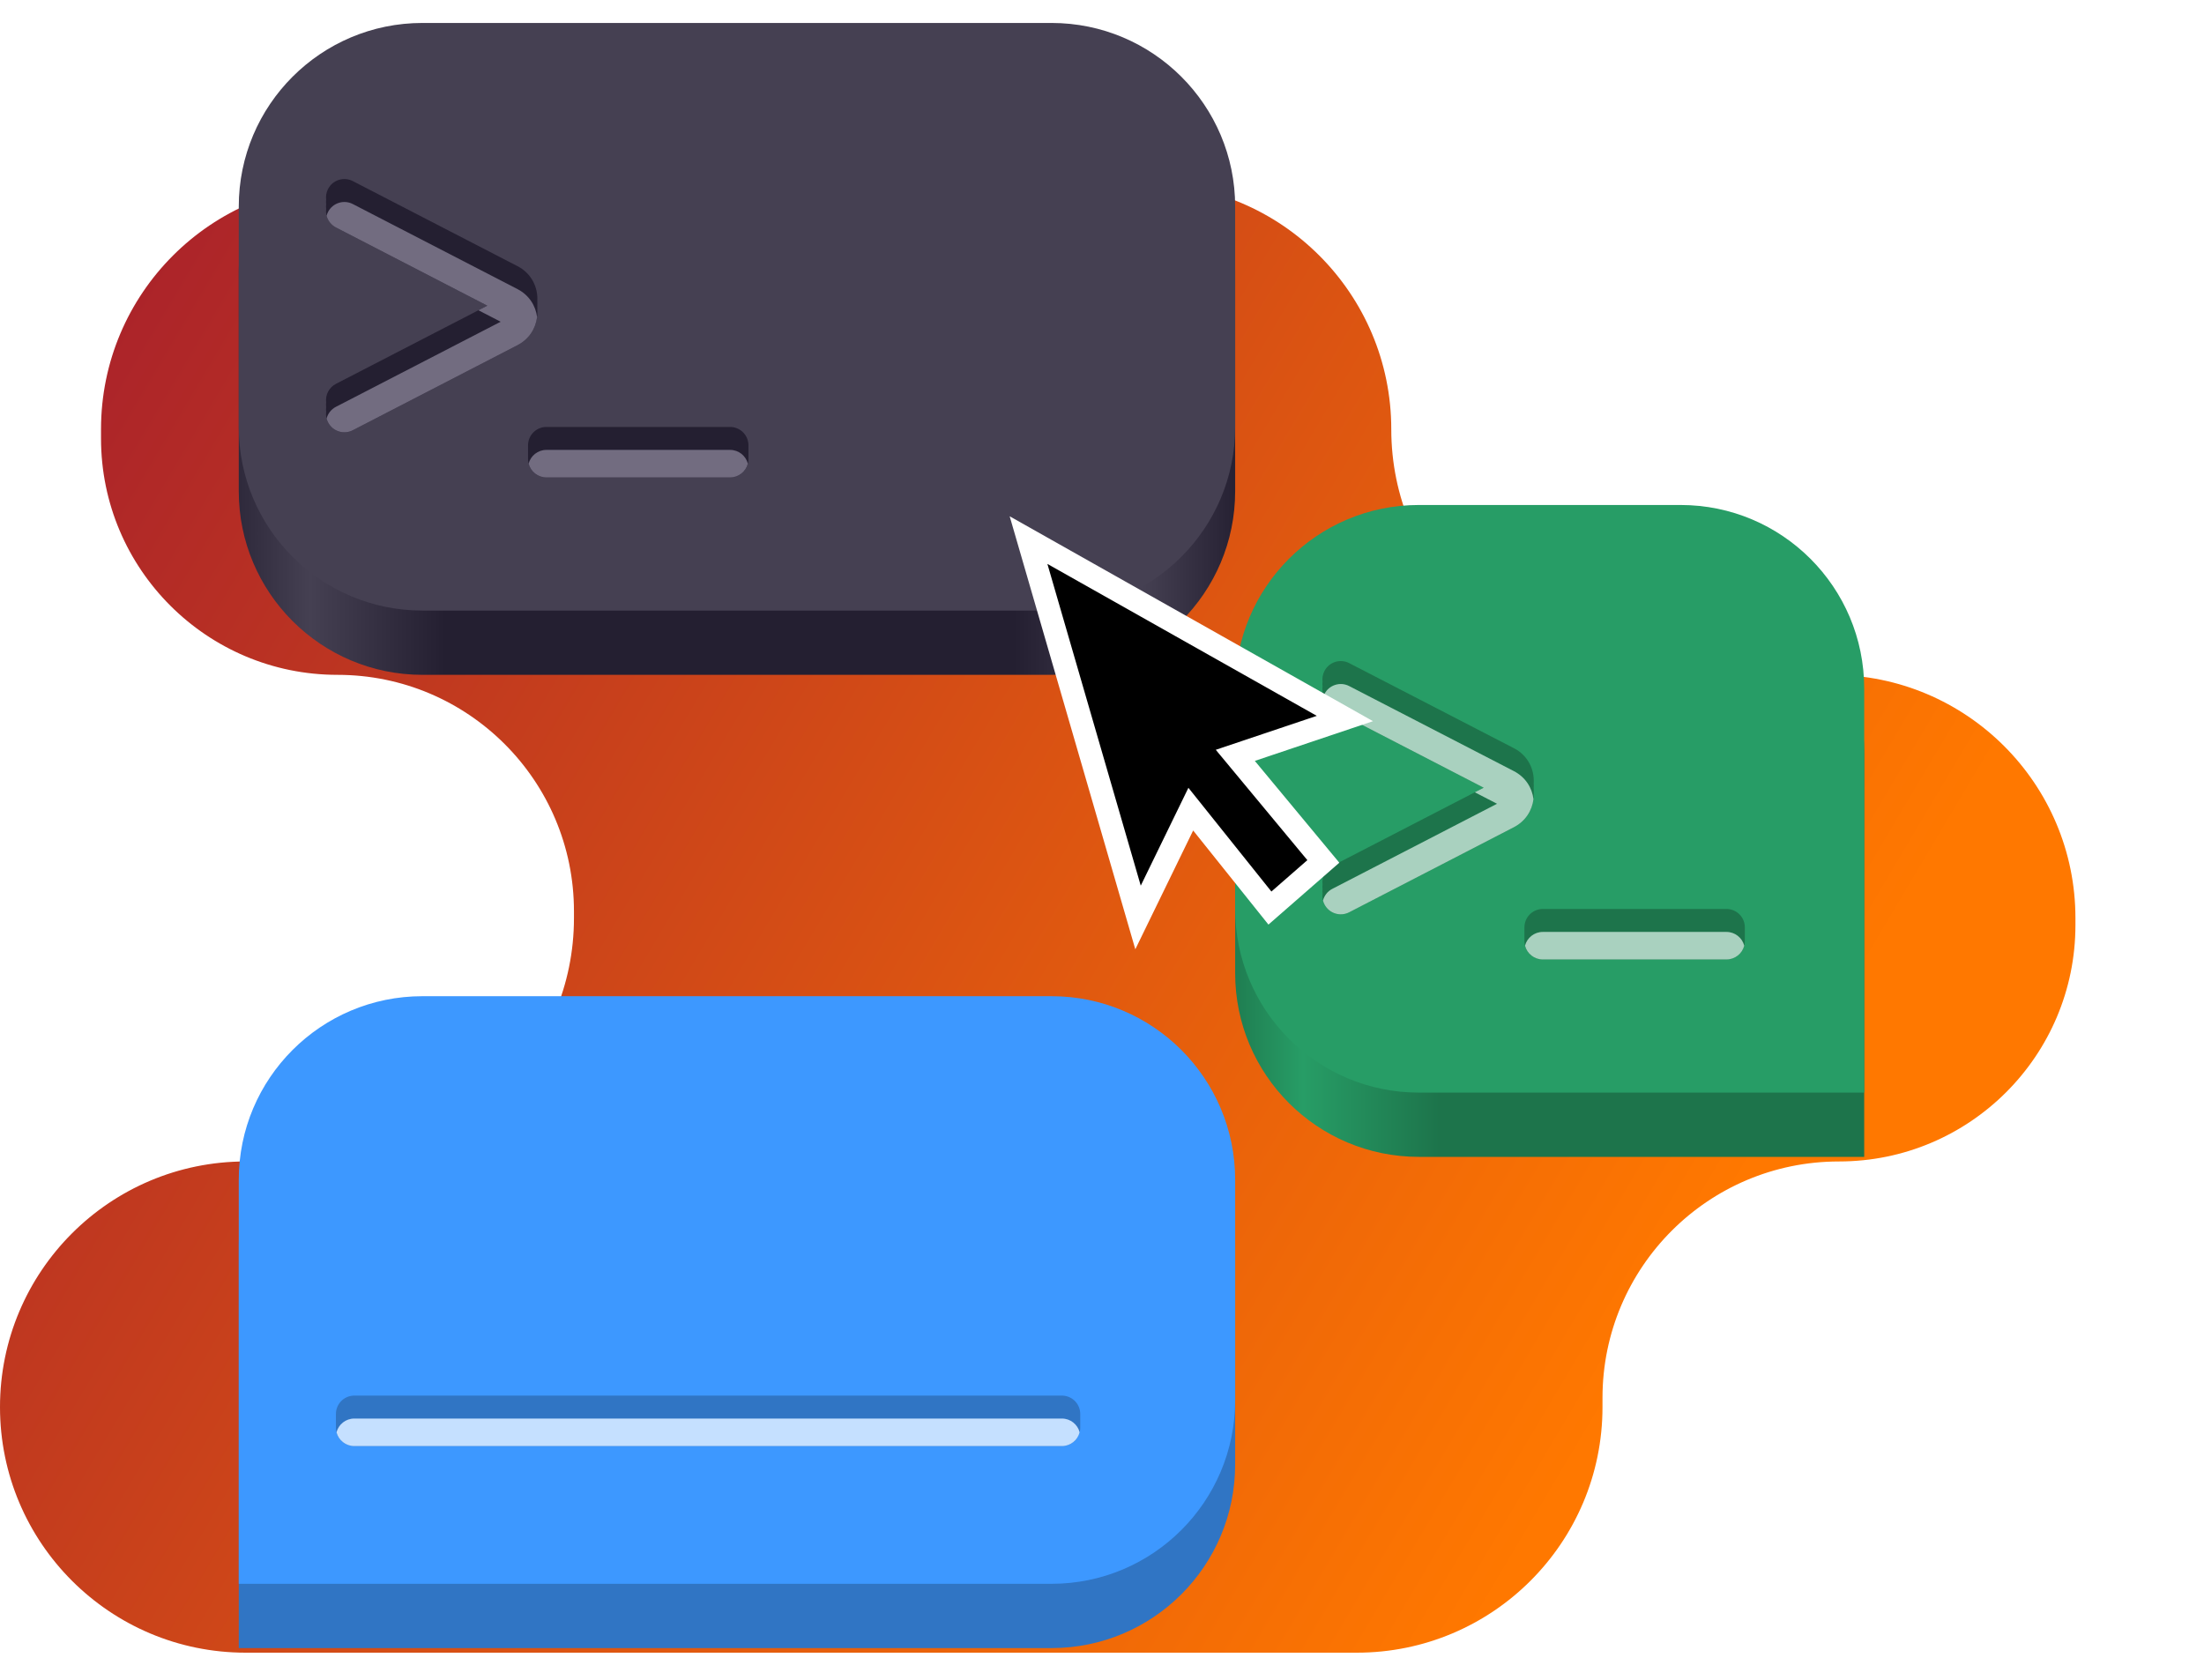 <svg width="480" height="366" viewBox="0 0 480 366" fill="none" xmlns="http://www.w3.org/2000/svg">
<path fill-rule="evenodd" clip-rule="evenodd" d="M22 93.5C22 63.953 45.953 40 75.5 40H249.5C279.047 40 303 63.953 303 93.5V93.5C303 123.047 326.953 147 356.5 147H399C428.271 147 452 170.729 452 200V201.5C452 229.943 428.943 253 400.5 253V253C372.057 253 349 276.057 349 304.5V306.5C349 336.047 325.047 360 295.5 360H53.5C23.953 360 0 336.047 0 306.5V306.5C0 276.953 23.953 253 53.5 253H72C101.271 253 125 229.271 125 200V198.5C125 170.057 101.943 147 73.5 147V147C45.057 147 22 123.943 22 95.5V93.5Z" fill="url(#paint0_linear_1_612)"/>
<path d="M52 271C52 248.909 69.909 231 92 231H229C251.091 231 269 248.909 269 271V319C269 341.091 251.091 359 229 359H52V271Z" fill="url(#paint1_linear_1_612)"/>
<path d="M52 257C52 234.909 69.909 217 92 217H229C251.091 217 269 234.909 269 257V305C269 327.091 251.091 345 229 345H52V257Z" fill="#3D98FF"/>
<path d="M231.261 311H77.159V308H231.261V311Z" stroke="#3075C4" stroke-width="8" stroke-linecap="round" stroke-linejoin="round"/>
<path fill-rule="evenodd" clip-rule="evenodd" d="M235.135 312C234.691 313.725 233.125 315 231.261 315H77.16C75.296 315 73.73 313.725 73.286 312C73.73 310.275 75.296 309 77.16 309H231.261C233.125 309 234.691 310.275 235.135 312Z" fill="#C5E0FF"/>
<path d="M269 164C269 141.909 286.909 124 309 124H366C388.091 124 406 141.909 406 164V252H309C286.909 252 269 234.091 269 212V164Z" fill="url(#paint2_linear_1_612)"/>
<path d="M269 150C269 127.909 286.909 110 309 110H366C388.091 110 406 127.909 406 150V238H309C286.909 238 269 220.091 269 198V150Z" fill="#279D66"/>
<path fill-rule="evenodd" clip-rule="evenodd" d="M334.019 170.584C334.201 167.613 332.763 164.555 329.706 162.976L293.836 144.446C291.873 143.432 289.46 144.201 288.446 146.164C288.061 146.911 287.933 147.722 288.031 148.497C287.988 148.832 287.989 149.168 288.031 149.497C287.988 149.832 287.989 150.168 288.031 150.497C287.826 152.115 288.631 153.762 290.164 154.554L323.131 171.584L290.164 188.613C288.631 189.406 287.826 191.052 288.031 192.67C287.989 192.999 287.988 193.335 288.031 193.67C287.989 193.999 287.988 194.335 288.031 194.67C287.933 195.445 288.061 196.257 288.446 197.003C289.46 198.966 291.873 199.735 293.836 198.721L329.706 180.191C332.763 178.612 334.201 175.554 334.019 172.584C334.04 172.251 334.04 171.917 334.019 171.584C334.04 171.251 334.04 170.917 334.019 170.584Z" fill="#1D744B"/>
<path fill-rule="evenodd" clip-rule="evenodd" d="M333.973 174.083C333.671 171.625 332.248 169.289 329.706 167.976L293.836 149.446C291.873 148.432 289.46 149.201 288.446 151.164C288.306 151.435 288.2 151.715 288.126 151.999C288.401 153.063 289.111 154.01 290.164 154.554L323.131 171.584L321.195 172.584L326.035 175.084L290.164 193.613C289.111 194.158 288.401 195.105 288.126 196.169C288.2 196.453 288.306 196.732 288.446 197.003C289.46 198.966 291.873 199.735 293.836 198.721L328.891 180.613L329.706 180.191C332.249 178.878 333.671 176.541 333.973 174.083Z" fill="#A9D1BF"/>
<path d="M376 205H336V202H376V205Z" stroke="#1D744B" stroke-width="8" stroke-linecap="round" stroke-linejoin="round"/>
<path fill-rule="evenodd" clip-rule="evenodd" d="M379.874 206.001C379.43 207.725 377.864 209 376 209H336C334.136 209 332.57 207.725 332.126 205.999C332.57 204.275 334.136 203 336 203H376C377.864 203 379.43 204.275 379.874 206.001Z" fill="#A9D1BF"/>
<path d="M52 59C52 36.909 69.909 19 92 19H229C251.091 19 269 36.909 269 59V107C269 129.091 251.091 147 229 147H92C69.909 147 52 129.091 52 107V59Z" fill="url(#paint3_linear_1_612)"/>
<path d="M52 45C52 22.909 69.909 5 92 5H229C251.091 5 269 22.909 269 45V93C269 115.091 251.091 133 229 133H92C69.909 133 52 115.091 52 93V45Z" fill="#454052"/>
<path fill-rule="evenodd" clip-rule="evenodd" d="M117.019 65.584C117.201 62.613 115.763 59.555 112.706 57.976L76.836 39.446C74.873 38.432 72.46 39.201 71.446 41.164C71.061 41.911 70.933 42.722 71.031 43.497C70.988 43.832 70.989 44.168 71.031 44.497C70.988 44.832 70.989 45.168 71.031 45.497C70.826 47.115 71.631 48.762 73.164 49.554L106.131 66.584L73.164 83.613C71.631 84.406 70.826 86.052 71.031 87.67C70.989 87.999 70.988 88.335 71.031 88.67C70.989 88.999 70.988 89.335 71.031 89.67C70.933 90.445 71.061 91.257 71.446 92.003C72.46 93.966 74.873 94.735 76.836 93.721L112.706 75.191C115.763 73.612 117.201 70.554 117.019 67.584C117.04 67.251 117.04 66.917 117.019 66.584C117.04 66.251 117.04 65.917 117.019 65.584Z" fill="#241F31"/>
<path fill-rule="evenodd" clip-rule="evenodd" d="M116.973 69.083C116.671 66.625 115.248 64.289 112.706 62.976L76.836 44.446C74.873 43.432 72.46 44.201 71.446 46.164C71.306 46.435 71.2 46.715 71.126 46.999C71.401 48.063 72.111 49.01 73.164 49.554L106.131 66.584L104.195 67.584L109.035 70.084L73.164 88.613C72.111 89.158 71.401 90.105 71.126 91.169C71.2 91.453 71.306 91.732 71.446 92.003C72.46 93.966 74.873 94.735 76.836 93.721L111.891 75.612L112.706 75.191C115.249 73.878 116.671 71.541 116.973 69.083Z" fill="#726C80"/>
<path d="M159 100H119V97H159V100Z" stroke="#241F31" stroke-width="8" stroke-linecap="round" stroke-linejoin="round"/>
<path fill-rule="evenodd" clip-rule="evenodd" d="M162.874 101.001C162.43 102.725 160.864 104 159 104H119C117.136 104 115.57 102.725 115.126 100.999C115.57 99.275 117.136 98 119 98H159C160.864 98 162.43 99.275 162.874 101.001Z" fill="#726C80"/>
<g filter="url(#filter0_d_1_612)">
<path d="M300.204 189.644L281.031 166.536L304.895 158.514L236 119.649L259.848 201.851L271.336 178.254L288.57 199.803L300.204 189.644Z" fill="black"/>
<path d="M300.204 189.644L281.031 166.536L304.895 158.514L236 119.649L259.848 201.851L271.336 178.254L288.57 199.803L300.204 189.644Z" stroke="white" stroke-width="5"/>
</g>
<defs>
<filter id="filter0_d_1_612" x="212.274" y="104.792" width="98.802" height="109.51" filterUnits="userSpaceOnUse" color-interpolation-filters="sRGB">
<feFlood flood-opacity="0" result="BackgroundImageFix"/>
<feColorMatrix in="SourceAlpha" type="matrix" values="0 0 0 0 0 0 0 0 0 0 0 0 0 0 0 0 0 0 127 0" result="hardAlpha"/>
<feOffset dx="-12" dy="-2"/>
<feGaussianBlur stdDeviation="3.8"/>
<feComposite in2="hardAlpha" operator="out"/>
<feColorMatrix type="matrix" values="0 0 0 0 0 0 0 0 0 0 0 0 0 0 0 0 0 0 0.5 0"/>
<feBlend mode="normal" in2="BackgroundImageFix" result="effect1_dropShadow_1_612"/>
<feBlend mode="normal" in="SourceGraphic" in2="effect1_dropShadow_1_612" result="shape"/>
</filter>
<linearGradient id="paint0_linear_1_612" x1="322.891" y1="353.874" x2="-49.669" y2="132.822" gradientUnits="userSpaceOnUse">
<stop stop-color="#FF7800"/>
<stop offset="1" stop-color="#A51D2D"/>
</linearGradient>
<linearGradient id="paint1_linear_1_612" x1="50.428" y1="359" x2="269" y2="359" gradientUnits="userSpaceOnUse">
<stop offset="0.036" stop-color="#3075C4"/>
<stop offset="1" stop-color="#3075C4"/>
</linearGradient>
<linearGradient id="paint2_linear_1_612" x1="264.5" y1="252" x2="407" y2="252" gradientUnits="userSpaceOnUse">
<stop stop-color="#1D744B"/>
<stop offset="0.135" stop-color="#279D66"/>
<stop offset="0.344" stop-color="#1D744B"/>
</linearGradient>
<linearGradient id="paint3_linear_1_612" x1="44.872" y1="147" x2="270.584" y2="147" gradientUnits="userSpaceOnUse">
<stop stop-color="#241F31"/>
<stop offset="0.1" stop-color="#454052"/>
<stop offset="0.231" stop-color="#241F31"/>
<stop offset="0.78" stop-color="#241F31"/>
<stop offset="0.903" stop-color="#454052"/>
<stop offset="1" stop-color="#241F31"/>
</linearGradient>
</defs>
</svg>
